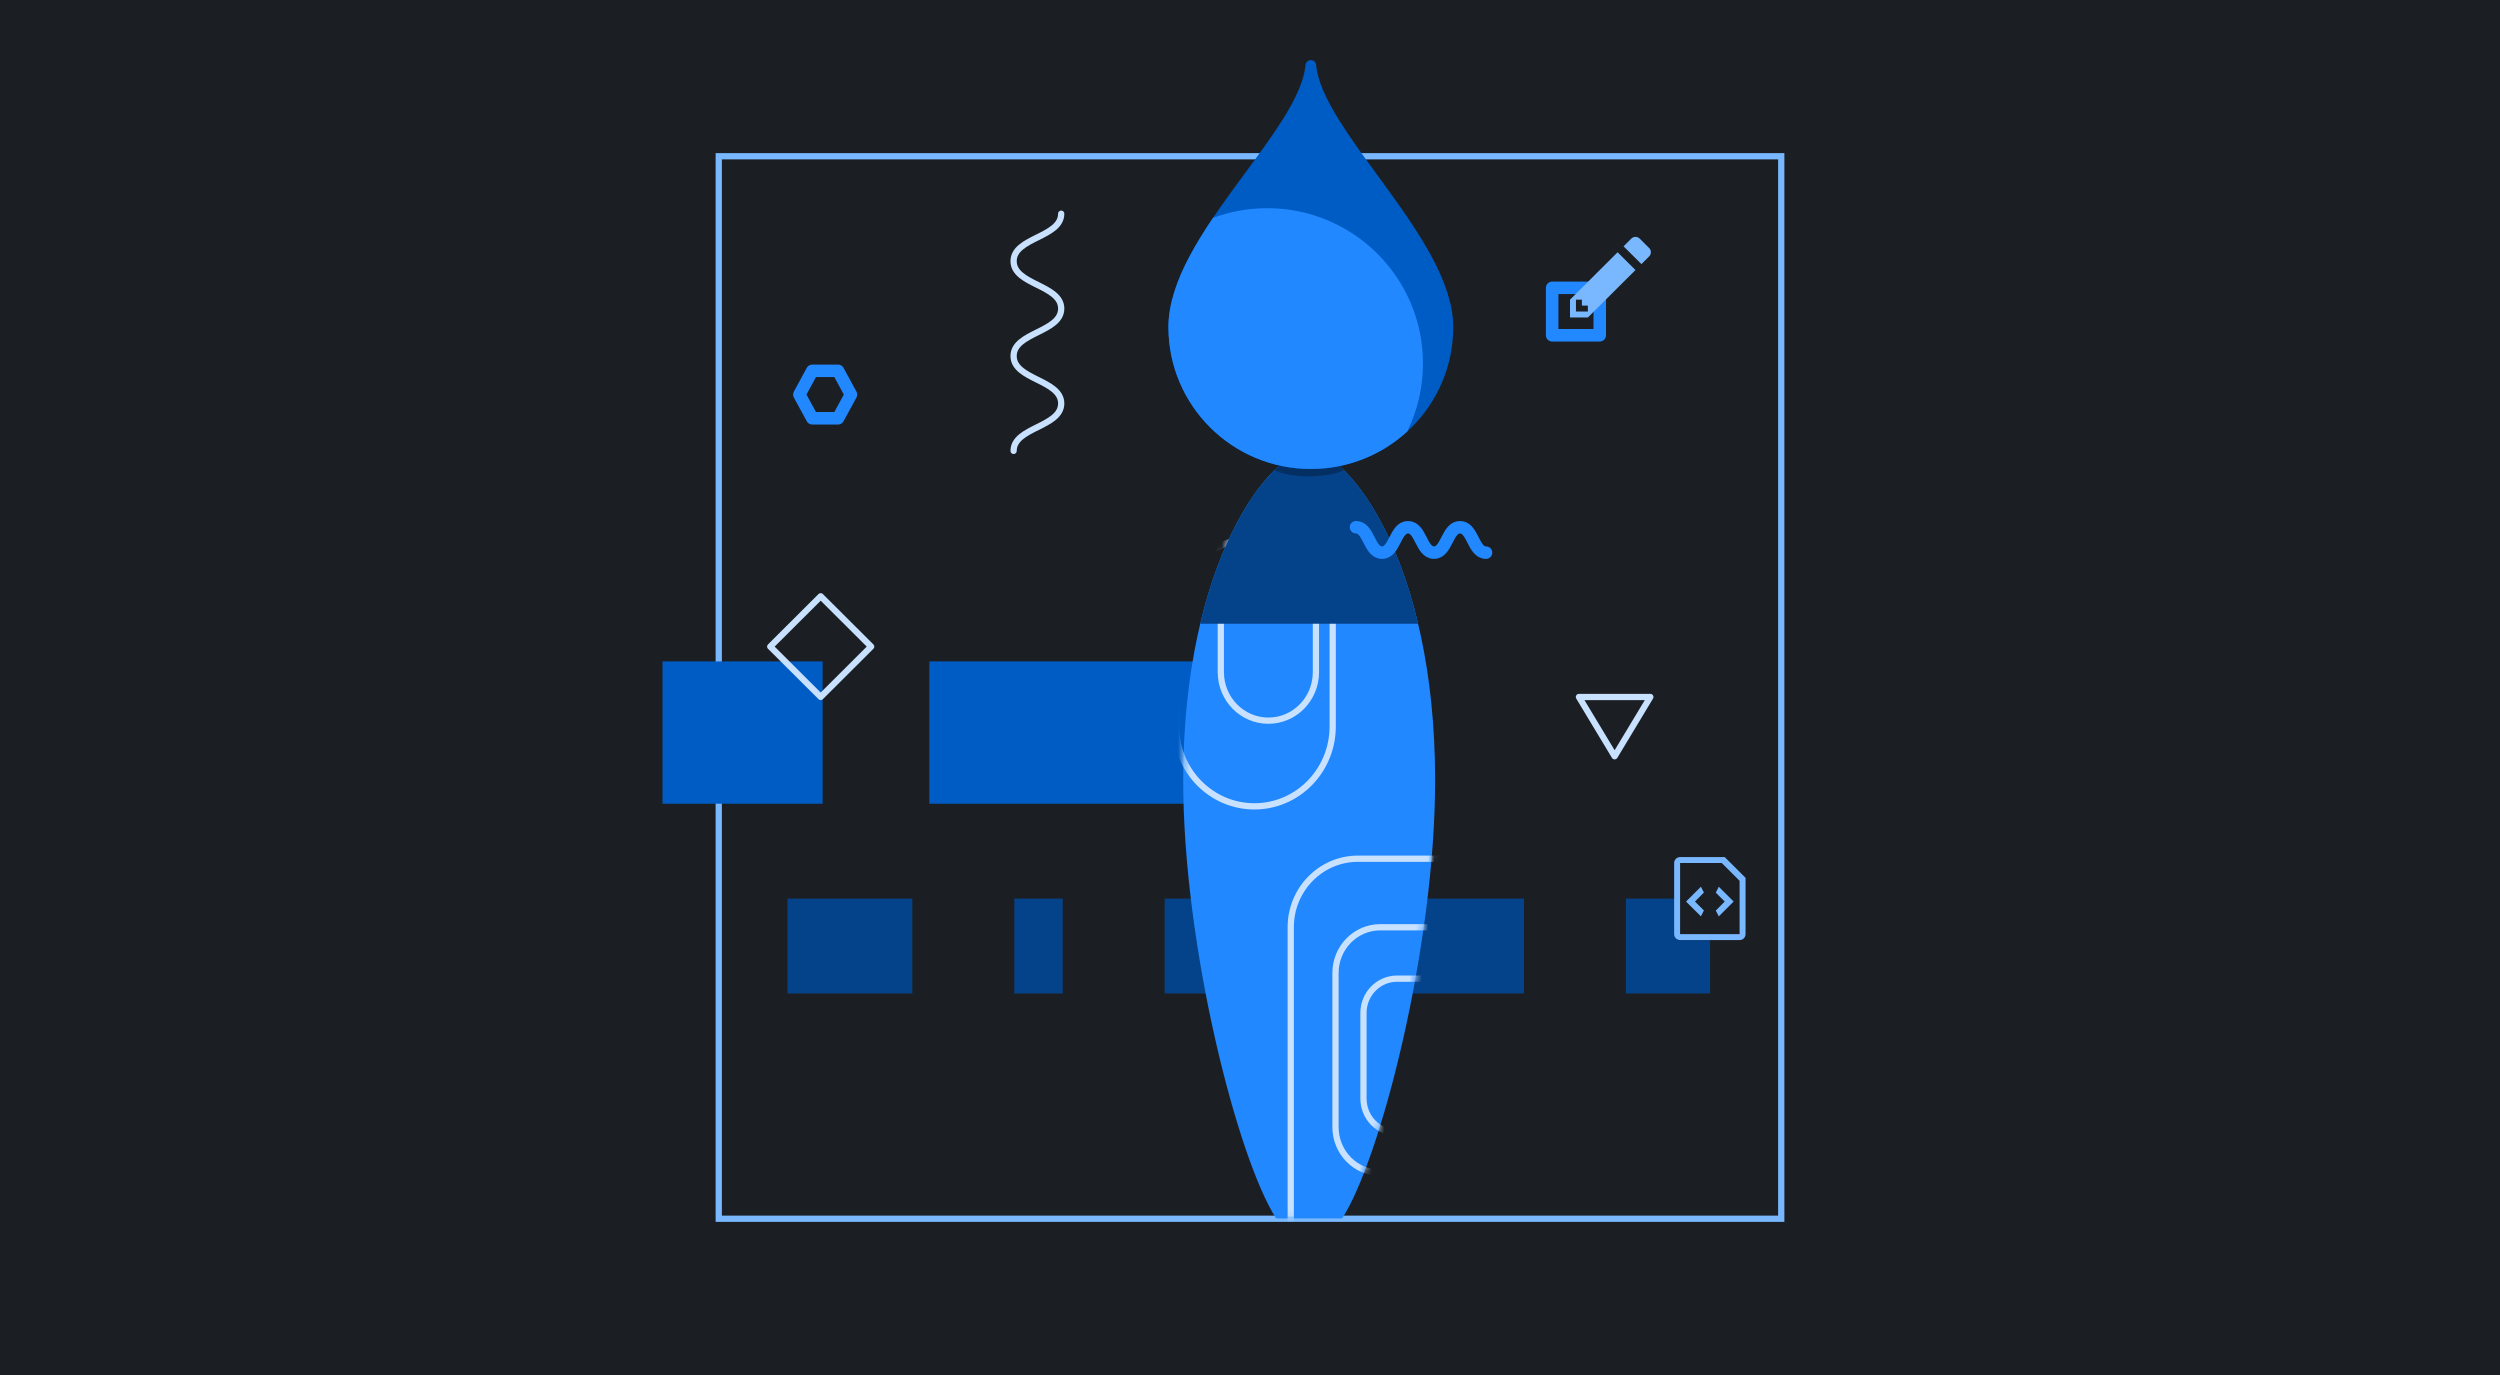 <svg width="400" height="220" viewBox="0 0 400 220" fill="none" xmlns="http://www.w3.org/2000/svg">
<rect width="400" height="220" fill="#1B1F23"/>
<rect x="115" y="25" width="170" height="170" fill="#1B1F23" stroke="#79B8FF"/>
<rect x="125.995" y="143.774" width="19.981" height="15.18" fill="#044289"/>
<rect x="186.346" y="143.774" width="20.389" height="15.18" fill="#044289"/>
<rect x="223.046" y="143.774" width="20.797" height="15.18" fill="#044289"/>
<rect x="162.287" y="143.774" width="7.748" height="15.18" fill="#044289"/>
<rect x="260.154" y="143.774" width="13.457" height="15.18" fill="#044289"/>
<rect x="106" y="105.824" width="25.616" height="22.77" fill="#005CC5"/>
<rect x="148.693" y="105.824" width="67.882" height="22.77" fill="#005CC5"/>
<path fill-rule="evenodd" clip-rule="evenodd" d="M214.754 194.94C220.843 185.522 229.62 151.61 229.62 124.836C229.62 89.661 215.65 72.143 209.466 72.143C203.282 72.143 189.312 89.661 189.312 124.836C189.312 151.61 198.089 185.522 204.178 194.94H214.754Z" fill="#2188FF"/>
<mask id="mask0" mask-type="alpha" maskUnits="userSpaceOnUse" x="189" y="72" width="41" height="123">
<path fill-rule="evenodd" clip-rule="evenodd" d="M214.754 194.94C220.843 185.522 229.62 151.61 229.62 124.836C229.62 89.661 215.65 72.143 209.466 72.143C203.282 72.143 189.312 89.661 189.312 124.836C189.312 151.61 198.089 185.522 204.178 194.94H214.754Z" fill="#005CC5"/>
</mask>
<g mask="url(#mask0)">
<path d="M210.547 92.922V107.542C210.547 111.832 207.141 115.309 202.939 115.309C198.737 115.309 195.331 111.832 195.331 107.542V92.922M213.232 98.861C213.232 91.796 207.622 86.069 200.701 86.069C193.78 86.069 188.17 91.796 188.17 98.861V116.223C188.17 123.288 193.78 129.016 200.701 129.016C207.622 129.016 213.232 123.288 213.232 116.223V98.861ZM240.532 148.36C240.532 142.304 235.723 137.395 229.791 137.395H217.26C211.328 137.395 206.519 142.304 206.519 148.36V201.359C206.519 207.415 211.328 212.324 217.26 212.324H229.791C235.723 212.324 240.532 207.415 240.532 201.359V148.36ZM235.161 155.67C235.161 151.633 231.956 148.36 228.001 148.36H220.84C216.886 148.36 213.68 151.633 213.68 155.67V180.342C213.68 184.379 216.886 187.652 220.84 187.652H228.001C231.956 187.652 235.161 184.379 235.161 180.342V155.67ZM233.371 162.067C233.371 159.039 230.967 156.584 228.001 156.584H223.526C220.56 156.584 218.155 159.039 218.155 162.067V175.773C218.155 178.801 220.56 181.256 223.526 181.256H228.001C230.967 181.256 233.371 178.801 233.371 175.773V162.067Z" stroke="#C8E1FF" stroke-linejoin="round"/>
</g>
<path d="M226.897 99.793H192.035C196.415 81.342 204.985 72.143 209.466 72.143C213.947 72.143 222.517 81.342 226.897 99.793Z" fill="#044289"/>
<path d="M203.932 75.209C205.049 75.808 207.109 76.209 209.466 76.209C211.823 76.209 213.883 75.808 215 75.209C212.906 73.165 210.959 72.143 209.466 72.143C209.466 72.143 209.466 72.143 209.466 72.143C207.973 72.143 206.026 73.165 203.932 75.209Z" fill="#032F62"/>
<path d="M210.587 10.4C210.549 9.957 210.178 9.615 209.733 9.615C209.288 9.615 208.917 9.957 208.879 10.4C208.669 12.912 207.284 15.863 205.196 19.181C203.51 21.86 201.424 24.692 199.255 27.636C198.752 28.319 198.244 29.009 197.735 29.704C195.051 33.374 192.363 37.185 190.347 40.977C188.334 44.764 186.949 48.607 186.949 52.336C186.949 64.876 197.153 75.035 209.733 75.035C222.313 75.035 232.517 64.876 232.517 52.336C232.517 48.717 231.129 44.928 229.118 41.168C227.103 37.399 224.416 33.574 221.733 29.877C221.267 29.236 220.803 28.6 220.341 27.968C218.127 24.935 215.991 22.009 214.272 19.248C212.183 15.894 210.797 12.914 210.587 10.4Z" fill="#005CC5"/>
<path d="M225.157 69.043C221.099 72.763 215.682 75.035 209.733 75.035C197.153 75.035 186.949 64.876 186.949 52.336C186.949 48.607 188.334 44.764 190.347 40.977C191.433 38.934 192.715 36.885 194.085 34.855C196.786 33.856 199.707 33.31 202.756 33.31C216.517 33.31 227.673 44.432 227.673 58.152C227.673 62.058 226.769 65.754 225.157 69.043Z" fill="#2188FF"/>
<rect width="11.405" height="11.405" transform="matrix(0.708 -0.706 0.708 0.706 123.236 103.456)" stroke="#C8E1FF" stroke-linejoin="round"/>
<path d="M258.341 121.004L252.629 111.517L264.054 111.517L258.341 121.004Z" stroke="#C8E1FF" stroke-linejoin="round"/>
<path d="M162.176 72.143C162.176 68.348 169.793 68.348 169.793 64.553C169.793 60.758 162.176 60.758 162.176 56.963C162.176 53.168 169.793 53.168 169.793 49.373C169.793 45.578 162.176 45.578 162.176 41.783C162.176 37.988 169.793 37.988 169.793 34.193" stroke="#C8E1FF" stroke-linecap="round" stroke-linejoin="round"/>
<path d="M237.761 88.422C235.681 88.422 235.681 84.358 233.602 84.358C231.522 84.358 231.522 88.422 229.442 88.422C227.363 88.422 227.363 84.358 225.283 84.358C223.203 84.358 223.203 88.422 221.124 88.422C219.044 88.422 219.044 84.358 216.964 84.358" stroke="#2188FF" stroke-width="2" stroke-linecap="round" stroke-linejoin="round"/>
<path d="M129.962 66.925L127.899 63.13L129.962 59.335L134.088 59.335L136.151 63.13L134.088 66.925H129.962Z" stroke="#2188FF" stroke-width="2" stroke-linecap="round" stroke-linejoin="round"/>
<rect width="7.617" height="7.59" transform="matrix(1 0 -0 1 248.344 46.053)" stroke="#2188FF" stroke-width="2" stroke-linejoin="round"/>
<path fill-rule="evenodd" clip-rule="evenodd" d="M177.175 177.264L176.404 176.312C176.283 176.155 176.204 175.97 176.183 175.764L176.047 174.555C175.99 174.057 175.597 173.666 175.098 173.609L173.885 173.474C173.671 173.453 173.485 173.36 173.328 173.239L172.372 172.471C171.979 172.159 171.423 172.159 171.03 172.471L170.074 173.239C169.917 173.36 169.731 173.439 169.524 173.46L168.311 173.595C167.811 173.652 167.419 174.043 167.362 174.541L167.226 175.75C167.205 175.963 167.112 176.148 166.991 176.304L166.22 177.257C165.906 177.648 165.906 178.203 166.22 178.594L166.991 179.547C167.112 179.704 167.191 179.888 167.212 180.095L167.348 181.304C167.405 181.801 167.797 182.192 168.297 182.249L169.51 182.384C169.724 182.406 169.91 182.498 170.067 182.619L171.023 183.387C171.415 183.7 171.972 183.7 172.365 183.387L173.321 182.619C173.478 182.498 173.663 182.42 173.87 182.399L175.084 182.264C175.583 182.207 175.976 181.816 176.033 181.318L176.168 180.109C176.19 179.896 176.283 179.711 176.404 179.554L177.175 178.601C177.489 178.21 177.489 177.656 177.175 177.264ZM170.626 180.783L168.127 178.292L169.198 177.225L170.626 178.648L174.197 175.09L175.268 176.193L170.626 180.783Z" fill="#1B1F23"/>
<path d="M268.339 138.082H275.732L278.813 141.054V150.416H268.339V138.082Z" fill="#1B1F23"/>
<path fill-rule="evenodd" clip-rule="evenodd" d="M275.956 137.133H268.815C268.291 137.133 267.863 137.56 267.863 138.081V149.466C267.863 149.988 268.291 150.415 268.815 150.415H278.336C278.86 150.415 279.288 149.988 279.288 149.466V140.453L275.956 137.133ZM278.336 149.466H268.815V138.081H275.48L278.336 140.928V149.466ZM272.623 142.806L271.195 144.248L272.623 145.671L272.147 146.62L269.767 144.248L272.147 141.876L272.623 142.806ZM275.004 141.876L277.384 144.248L275.004 146.62L274.528 145.69L275.956 144.248L274.528 142.825L275.004 141.876Z" fill="#79B8FF"/>
<path fill-rule="evenodd" clip-rule="evenodd" d="M251.2 47.95V50.797H254.057L261.674 43.206L258.817 40.36L251.2 47.95ZM254.057 49.848H252.152V47.95H253.104V48.899H254.057V49.848ZM263.864 41.024L262.626 42.258L259.769 39.411L261.007 38.178C261.379 37.808 261.978 37.808 262.35 38.178L263.864 39.687C264.235 40.057 264.235 40.654 263.864 41.024Z" fill="#79B8FF"/>
</svg>
